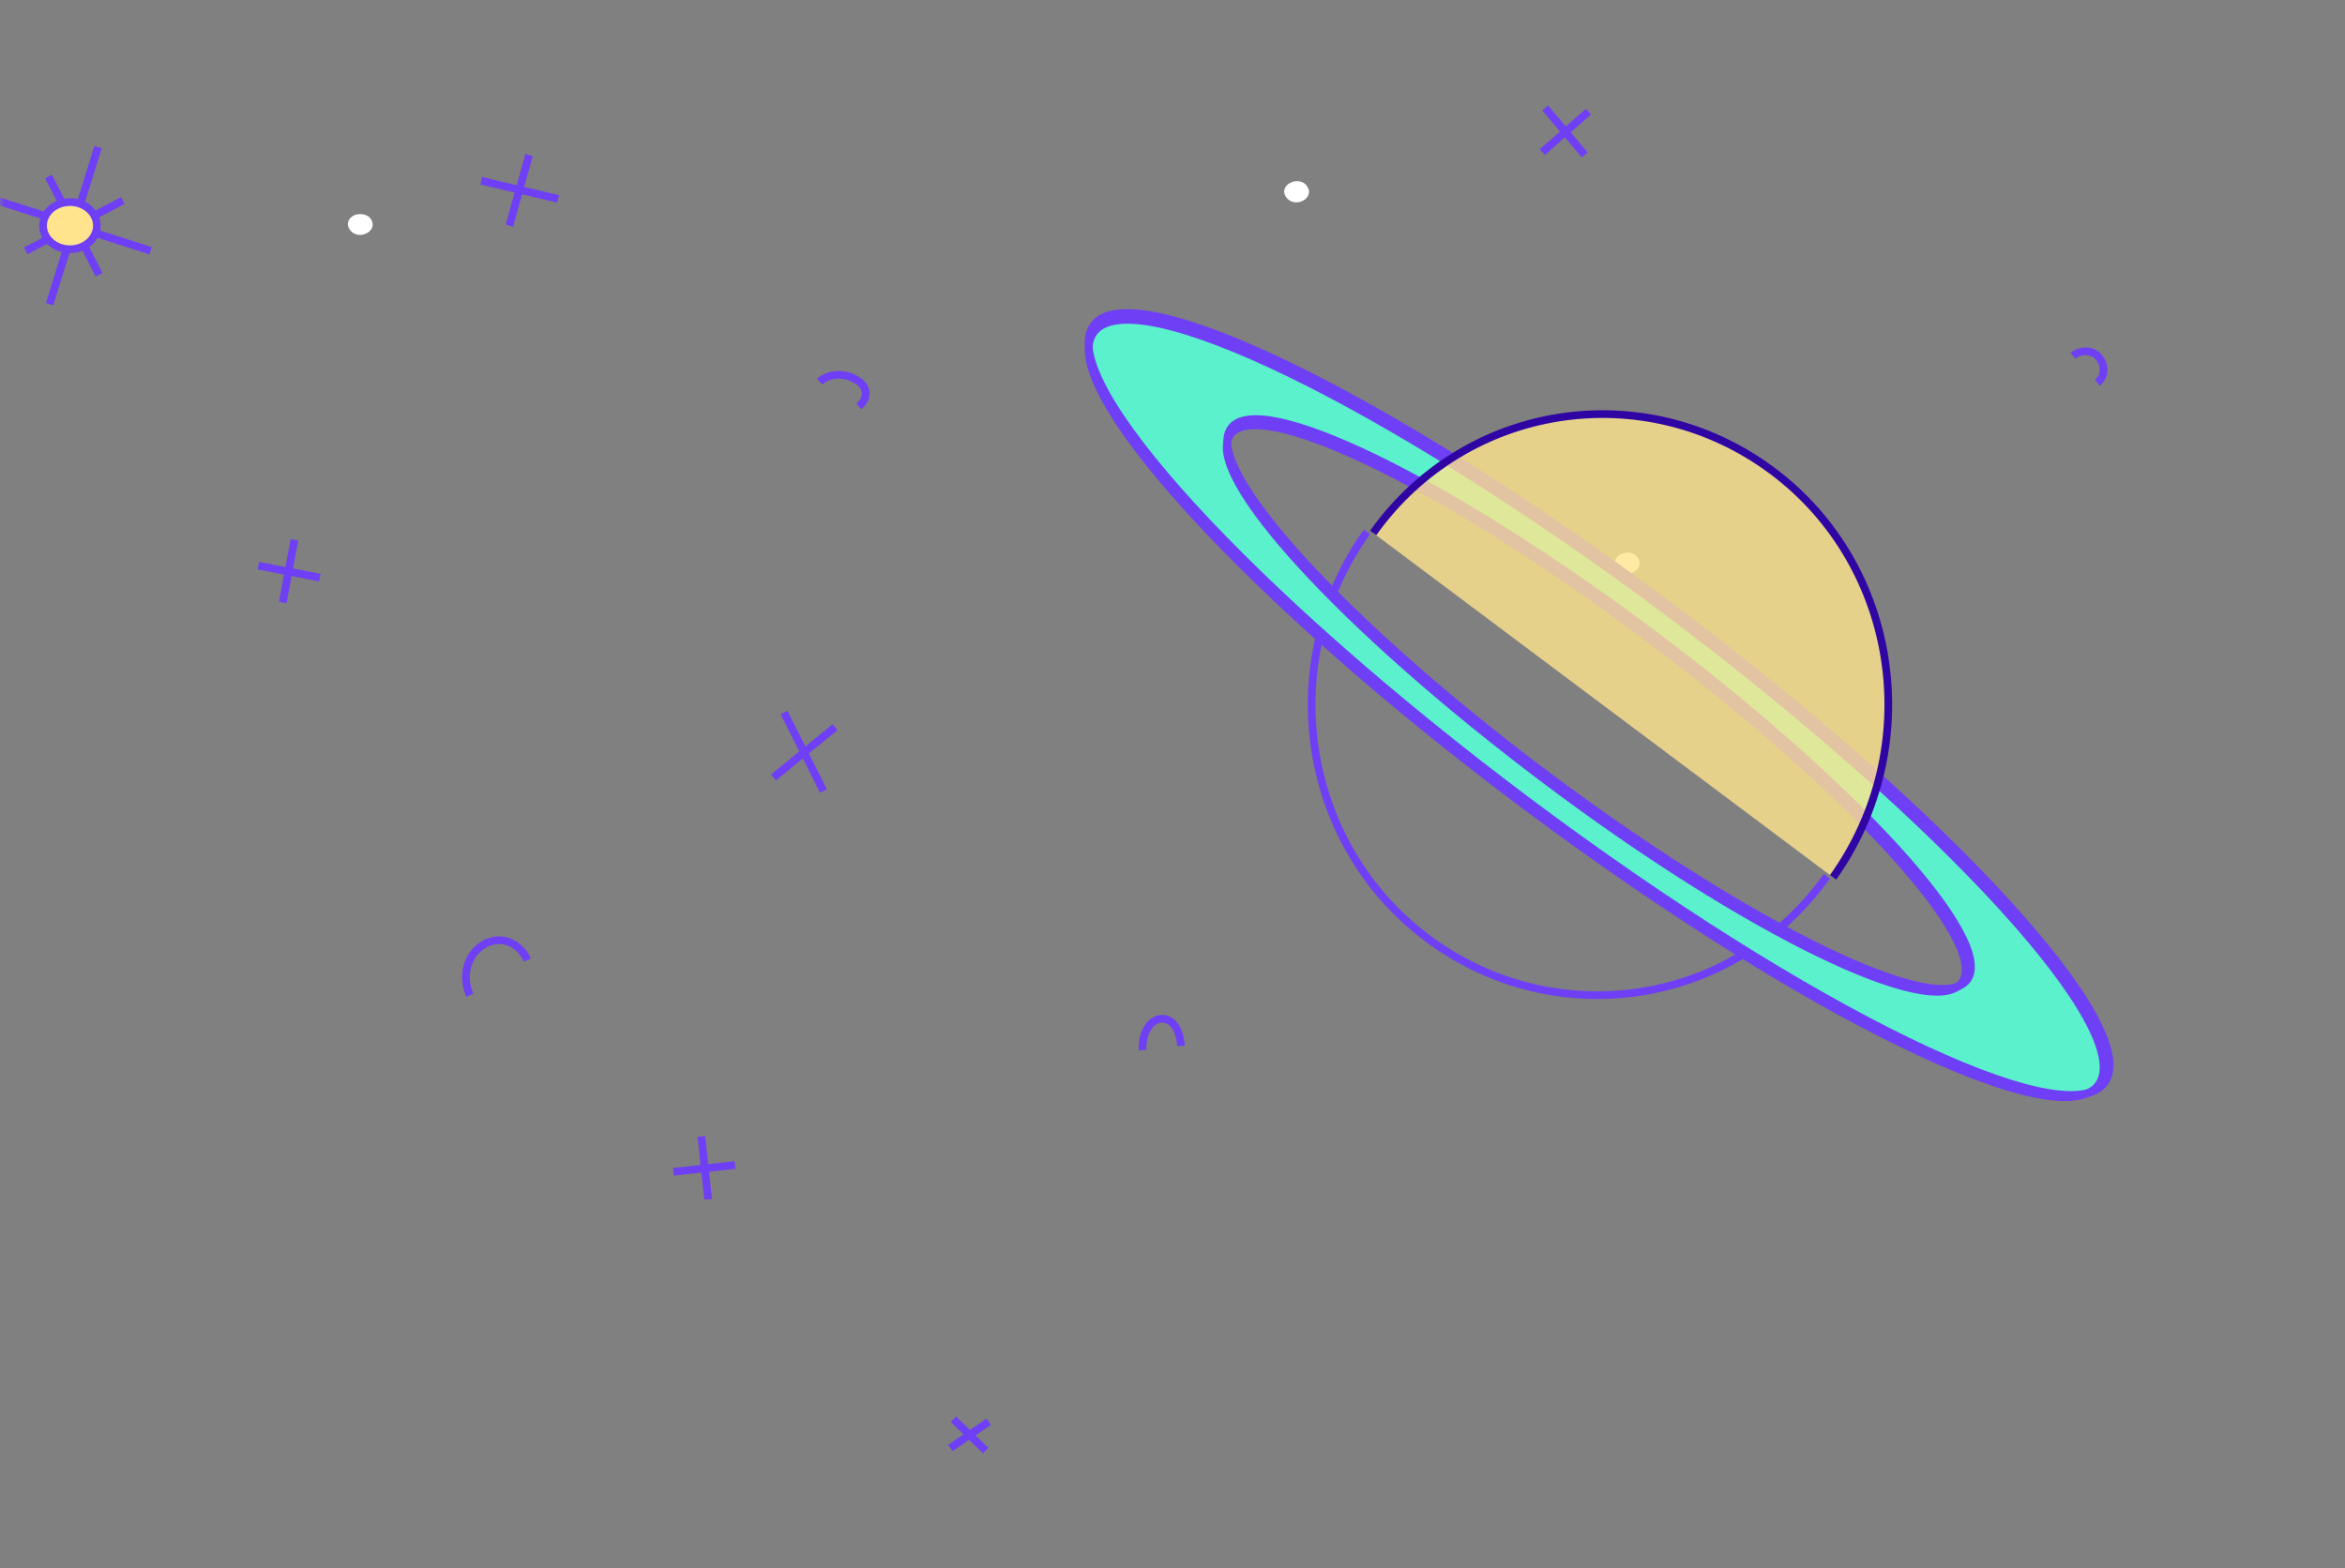 <svg xmlns="http://www.w3.org/2000/svg" width="305" height="204" fill="none" viewBox="0 0 305 204"><rect x="0" y="0" width="305" height="204" fill="#808080" stroke="none"/><mask id="mask0" width="305" height="204" x="0" y="0" mask-type="alpha" maskUnits="userSpaceOnUse"><rect width="305" height="204" fill="#C4C4C4"/></mask><g mask="url(#mask0)"><path fill="#fff" d="M48.258 28.527C48.709 29.221 48.438 29.991 47.627 30.376C46.816 30.762 45.914 30.53 45.464 29.837C45.013 29.143 45.283 28.373 46.095 27.988C46.906 27.68 47.898 27.911 48.258 28.527Z"/><path fill="#fff" d="M213.046 72.598C213.497 73.215 213.226 74.062 212.415 74.448C211.604 74.833 210.702 74.602 210.252 73.908C209.801 73.215 210.071 72.444 210.883 72.059C211.694 71.674 212.685 71.905 213.046 72.598Z"/><path fill="#fff" d="M257.287 114.234C257.738 114.928 257.468 115.698 256.656 116.083C255.845 116.469 254.943 116.237 254.493 115.544C254.042 114.851 254.312 114.08 255.124 113.695C255.935 113.387 256.927 113.618 257.287 114.234Z"/><path fill="#fff" d="M170.04 24.294C170.49 24.91 170.22 25.758 169.409 26.143C168.597 26.528 167.696 26.297 167.245 25.604C166.794 24.91 167.065 24.14 167.876 23.754C168.688 23.369 169.679 23.6 170.04 24.294Z"/><path stroke="#6F3FF5" stroke-miterlimit="10" d="M237.6 114.004C225.531 130.926 202.322 134.446 185.745 122.126C169.167 109.807 165.719 86.116 177.787 69.194"/><path fill="#5BF1CD" stroke="#6F3FF5" stroke-miterlimit="10" d="M216.691 79.44C180.594 52.472 147.285 36.211 142.242 43.258C137.199 50.304 162.414 77.949 198.51 104.916C234.606 131.883 267.915 148.145 272.958 141.098C278.001 134.052 252.787 106.542 216.691 79.44ZM255.175 127.818C251.46 132.967 227.174 121.178 200.898 101.393C174.623 81.608 156.309 61.687 160.025 56.538C163.741 51.388 188.026 63.178 214.302 82.963C240.578 102.612 258.891 122.668 255.175 127.818Z"/><path stroke="#6F3FF5" stroke-miterlimit="10" d="M273.748 140.808C278.801 133.765 253.456 106.015 217.137 78.827C180.818 51.64 147.28 35.31 142.227 42.353C137.174 49.397 162.52 77.146 198.839 104.334C235.157 131.522 268.695 147.852 273.748 140.808Z"/><path stroke="#6F3FF5" stroke-miterlimit="10" d="M255.882 127.433C259.585 122.272 241.143 102.036 214.692 82.235C188.241 62.434 163.796 50.566 160.093 55.727C156.391 60.888 174.832 81.124 201.283 100.925C227.735 120.726 252.179 132.595 255.882 127.433Z"/><path stroke="#6F3FF5" stroke-miterlimit="10" d="M15.976 26.087L12.352 27.993M10.338 26.904L12.754 19.14L10.338 26.904ZM6.446 39.57L8.862 31.807L6.446 39.57ZM7.251 28.538L-0.4 26.087L7.251 28.538ZM19.6 32.624L11.949 30.172L19.6 32.624ZM8.191 26.631L6.312 22.954L8.191 26.631ZM12.889 35.757L11.009 32.079L12.889 35.757ZM6.983 30.717L3.358 32.624L6.983 30.717Z"/><path fill="#FFE48D" stroke="#6F3FF5" stroke-miterlimit="10" d="M9.1 32.42C11.033 32.42 12.6 31.048 12.6 29.355C12.6 27.663 11.033 26.291 9.1 26.291C7.167 26.291 5.6 27.663 5.6 29.355C5.6 31.048 7.167 32.42 9.1 32.42Z"/><path stroke="#6F3FF5" stroke-miterlimit="10" d="M200.967 14.033L206.11 20.162M206.6 14.533L200.6 19.787L206.6 14.533Z"/><path stroke="#6F3FF5" stroke-miterlimit="10" d="M124.006 184.624L128.195 188.71M128.6 184.955L123.6 188.379L128.6 184.955Z"/><path stroke="#6F3FF5" stroke-miterlimit="10" d="M100.6 101.148L108.6 94.604M101.975 92.689L107.1 102.904L101.975 92.689Z"/><path stroke="#6F3FF5" stroke-miterlimit="10" d="M66.249 29.355L68.816 20.162M62.6 23.516L72.6 25.877L62.6 23.516Z"/><path stroke="#6F3FF5" stroke-miterlimit="10" d="M91.225 147.85L92.1 156.022M95.6 151.553L87.6 152.447L95.6 151.553Z"/><path stroke="#6F3FF5" stroke-miterlimit="10" d="M38.298 70.216L36.775 78.388M41.6 75.145L33.6 73.588L41.6 75.145Z"/><path stroke="#6F3FF5" stroke-miterlimit="10" d="M61.119 129.463C59.997 127.04 60.745 124.189 62.865 122.906C64.984 121.623 67.478 122.478 68.6 124.902"/><path stroke="#6F3FF5" stroke-miterlimit="10" d="M269.6 46.269C270.658 45.475 272.187 45.475 273.009 46.496C273.832 47.517 273.832 48.992 272.774 49.785"/><path stroke="#6F3FF5" stroke-miterlimit="10" d="M148.61 136.613C148.489 134.578 149.462 132.728 150.923 132.543C152.383 132.358 153.478 133.838 153.6 136.058"/><path stroke="#6F3FF5" stroke-miterlimit="10" d="M106.6 49.645C107.753 48.577 109.895 48.458 111.377 49.408C112.86 50.239 113.024 51.782 111.707 52.85"/><path fill="#FFE48D" fill-opacity=".8" d="M178.6 69.331C190.669 52.408 213.878 48.889 230.456 61.208C247.033 73.527 250.482 97.218 238.413 114.14"/><path stroke="#2F05A4" stroke-miterlimit="10" d="M178.6 69.331C190.669 52.408 213.878 48.889 230.456 61.208C247.033 73.527 250.482 97.218 238.413 114.14"/></g></svg>